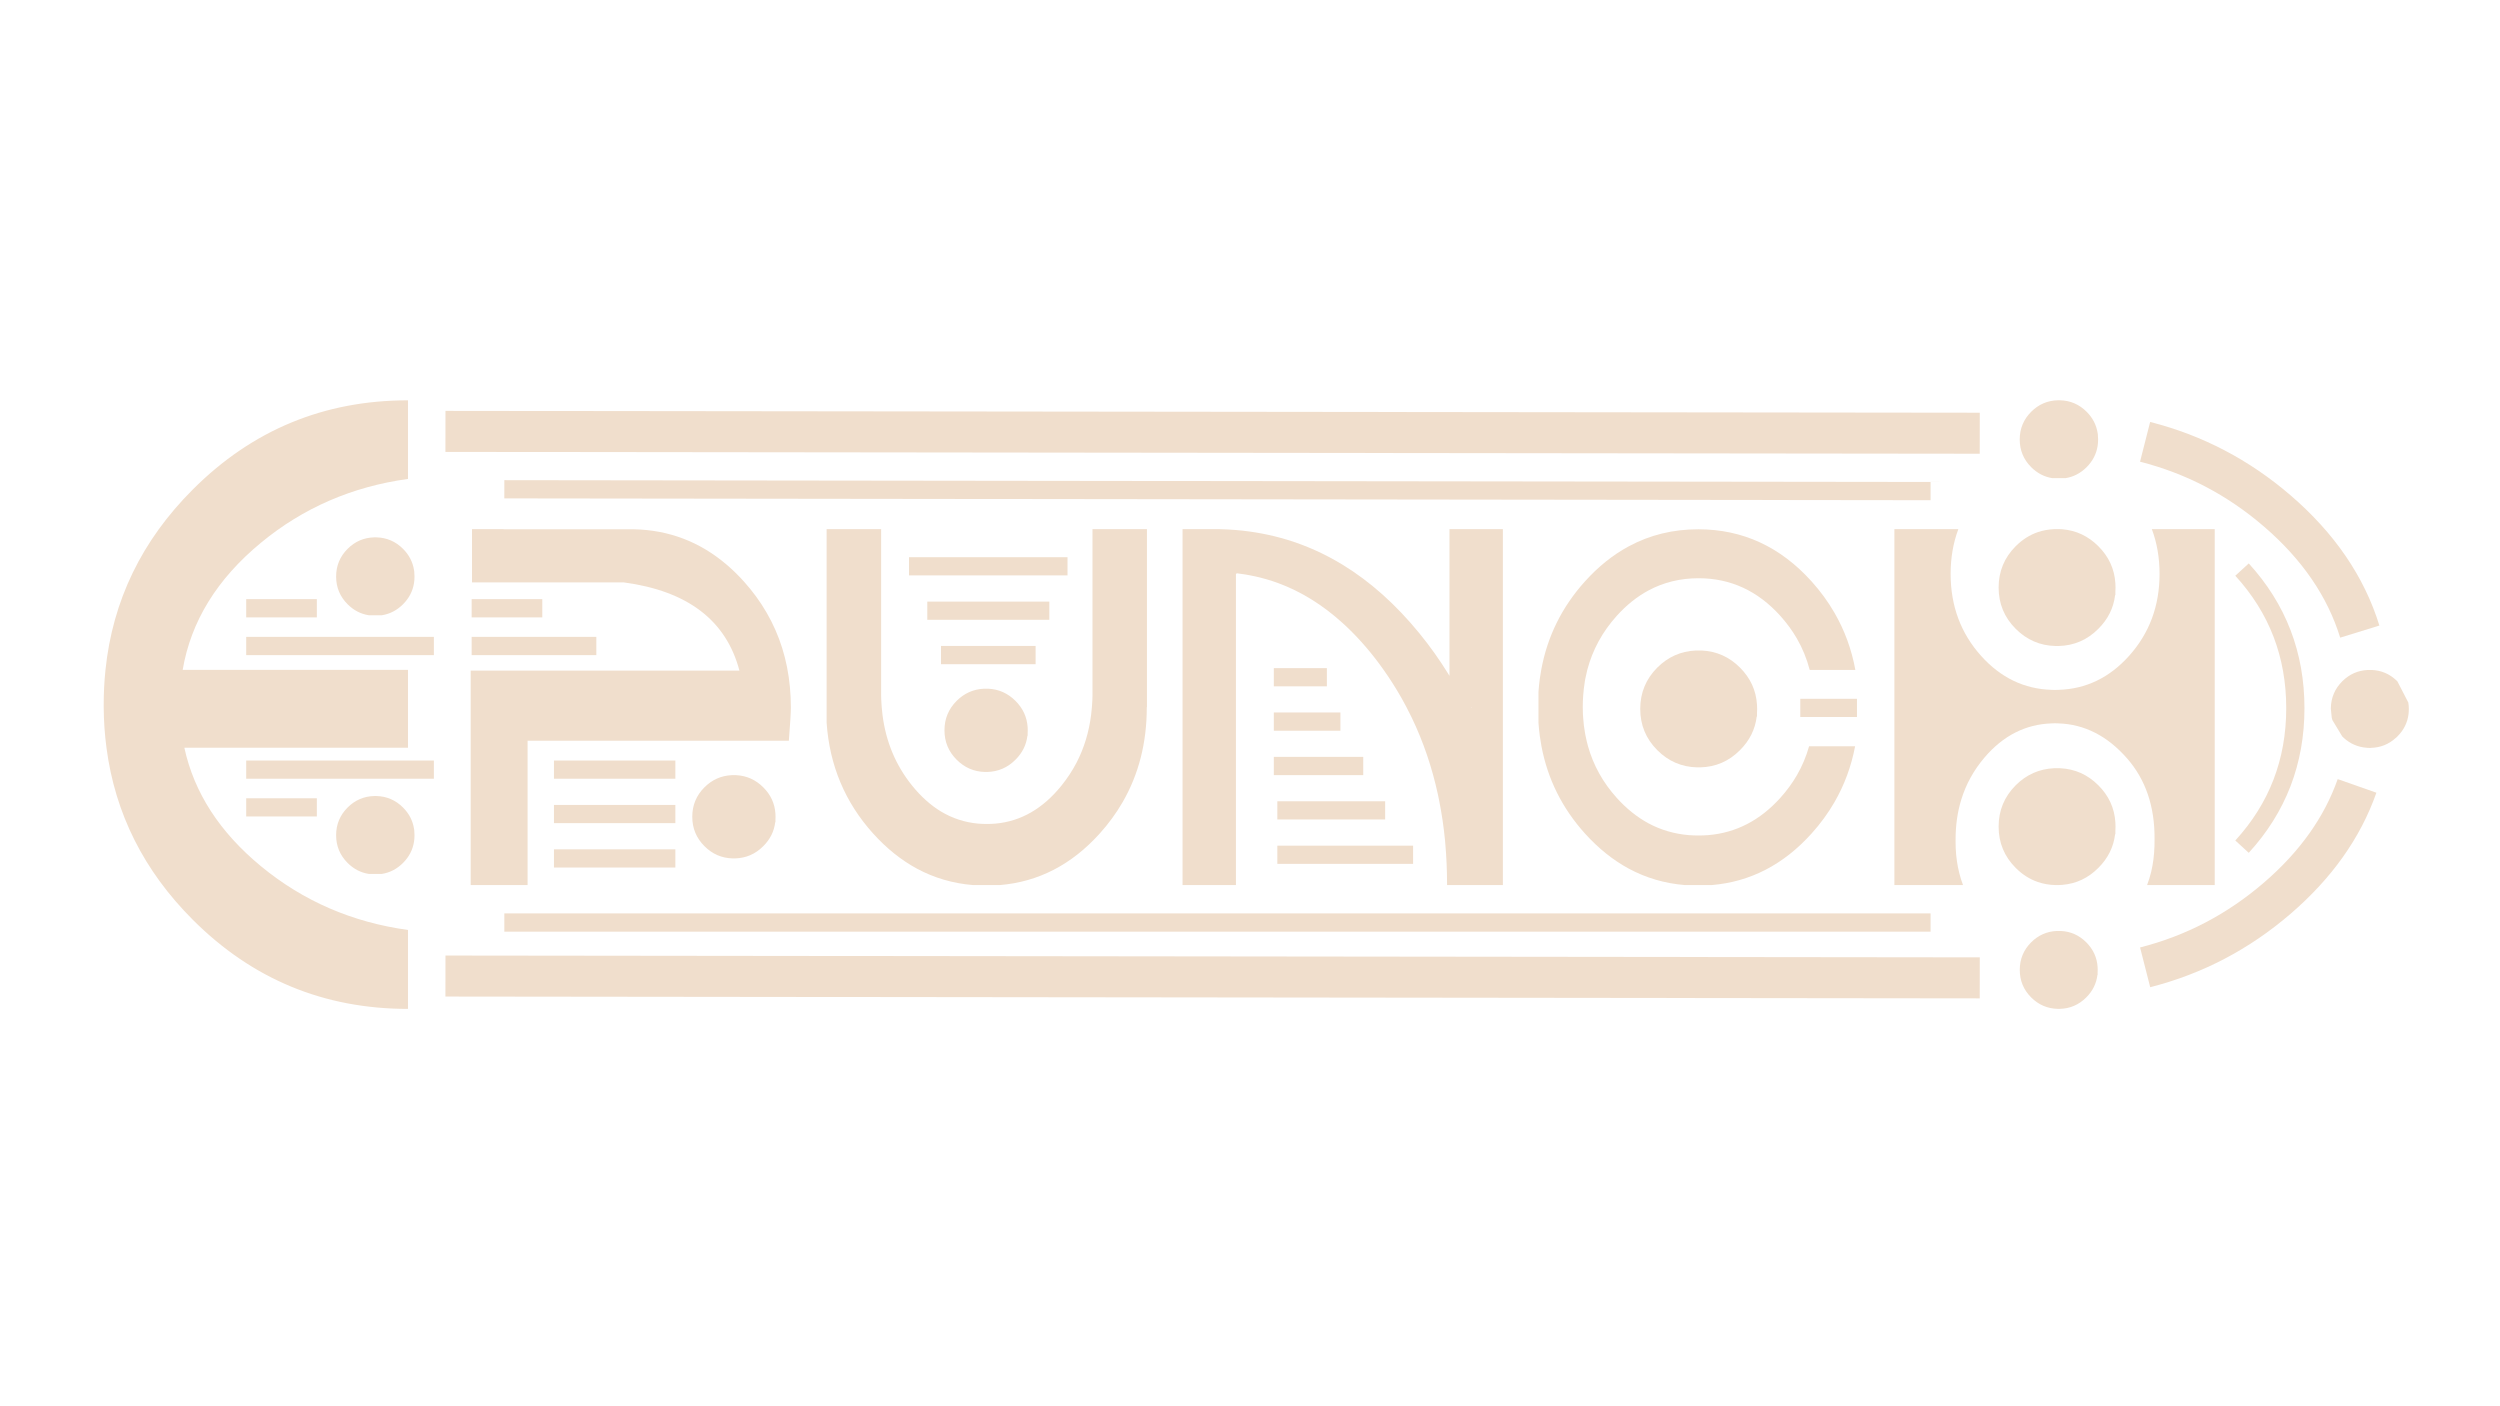 
<svg xmlns="http://www.w3.org/2000/svg" version="1.1" xmlns:xlink="http://www.w3.org/1999/xlink" preserveAspectRatio="none" x="0px" y="0px" width="1920px" height="1080px" viewBox="0 0 1920 1080">
<defs>
<g id="Symbol_7_3_Layer1_0_FILL">
<path fill="#F0DECC" stroke="none" d="
M 725.25 519.1
Q 707.8 519.95 695.3 532.45 681.95 545.8 681.95 564.75 681.95 583.65 695.3 597 708.25 610 726.4 610.45
L 728.75 610.45
Q 746.95 610 759.85 597 771.15 585.8 772.95 570.7 773.1 570.7 773.2 570.7
L 773.2 568.1
Q 773.3 566.45 773.3 564.75 773.3 563.05 773.2 561.4 772.1 544.65 759.85 532.45 747.35 519.95 730 519.1
L 725.25 519.1
M 1001.95 424.25
Q 984.5 425.1 972 437.6 958.65 450.95 958.65 469.9 958.65 488.8 972 502.15 984.95 515.15 1003.1 515.6
L 1005.45 515.6
Q 1023.65 515.15 1036.55 502.15 1047.85 490.95 1049.65 475.85 1049.8 475.85 1049.9 475.85
L 1049.9 473.25
Q 1050 471.6 1050 469.9 1050 468.2 1049.9 466.55 1048.8 449.8 1036.55 437.6 1024.05 425.1 1006.7 424.25
L 1001.95 424.25
M 303.8 554.6
Q 291.2 567.2 291.2 585 291.2 602.8 303.8 615.4 313.75 625.35 327 627.45
L 341.4 627.45
Q 354.65 625.35 364.6 615.4 374.55 605.45 376.65 592.2 377.2 588.7 377.2 585 377.2 582.1 376.9 579.35 376.75 578.55 376.65 577.8 374.55 564.55 364.6 554.6 352.4 542.4 335.3 542
L 333.1 542
Q 316 542.4 303.8 554.6
M 370.05 194.1
L 370.05 107.85
Q 231.75 107.85 134 205.65 49.95 289.65 38.15 403.6 36.2 422.25 36.2 441.7 36.2 443.1 36.2 444.45 36.35 467.3 39.25 489.05 53.4 597.2 134 677.8 231.75 775.55 370.05 775.55
L 370.05 688.95
Q 278.2 676.3 208.8 619.05 140.75 562.95 124.7 489.05
L 370.05 489.05 370.05 403.6 122.85 403.6
Q 136.4 323.75 208.8 264.05 278.2 206.75 370.05 194.1
M 335.3 258.2
L 333.1 258.2
Q 316 258.6 303.8 270.8 291.2 283.4 291.2 301.2 291.2 319 303.8 331.6 313.75 341.55 327 343.65
L 341.4 343.65
Q 354.65 341.55 364.6 331.6 374.55 321.65 376.65 308.4 377.2 304.9 377.2 301.2 377.2 298.3 376.9 295.55 376.75 294.75 376.65 294 374.55 280.75 364.6 270.8 352.4 258.6 335.3 258.2
M 1789.5 382.35
L 1782.8 382.35
Q 1758.35 383.5 1740.75 401.05 1722 419.85 1722 446.4 1722 472.95 1740.75 491.7 1758.95 509.95 1784.45 510.55
L 1787.75 510.55
Q 1813.25 509.95 1831.4 491.7 1847.25 475.95 1849.8 454.75 1849.95 454.75 1850.1 454.75
L 1850.1 451.15
Q 1850.25 448.8 1850.25 446.4 1850.25 444 1850.1 441.75 1848.6 418.2 1831.4 401.05 1813.85 383.5 1789.5 382.35
M 2565.15 443.35
Q 2565 441.35 2564.7 439.45
L 2552.7 416.2 2551.85 415.35
Q 2540.4 404.4 2524.7 403.7
L 2520.25 403.7
Q 2503.95 404.45 2492.2 416.15 2480.05 428.35 2479.7 445.45
L 2479.7 446.45 2480.7 456.1
Q 2480.85 456.75 2481.05 457.4 2481.2 458.05 2481.4 458.7
L 2492.2 476.6 2493 477.35
Q 2493.3 477.7 2493.7 478.05
L 2493.75 478.1
Q 2504.6 488 2519.1 489.05
L 2519.25 489.1
Q 2520.3 489.15 2521.35 489.2
L 2523.6 489.2 2523.75 489.15
Q 2539.5 488.7 2551 478.2
L 2551.15 478.15
Q 2551.95 477.4 2552.7 476.65 2563.25 466.15 2564.95 452 2565.05 450.8 2565.15 449.6 2565.25 448.05 2565.25 446.45 2565.25 444.85 2565.15 443.35
M 2183.4 690.05
L 2178.95 690.05
Q 2162.65 690.8 2150.9 702.5 2138.4 715.05 2138.4 732.75 2138.4 750.45 2150.9 762.95 2163.05 775.1 2180.05 775.5
L 2182.25 775.5
Q 2199.25 775.1 2211.35 762.95 2221.9 752.45 2223.6 738.3 2223.7 738.3 2223.8 738.3
L 2223.8 735.9
Q 2223.9 734.35 2223.9 732.75 2223.9 731.15 2223.8 729.65 2222.8 713.95 2211.35 702.5 2199.65 690.8 2183.4 690.05
M 2182.7 511.5
L 2176 511.5
Q 2151.55 512.65 2133.95 530.2 2115.2 549 2115.2 575.55 2115.2 602.1 2133.95 620.85 2144.834 631.764 2158.3 636.35 2167.399 639.459 2177.65 639.7
L 2180.95 639.7
Q 2183.081 639.65 2185.15 639.45 2207.967 637.575 2224.6 620.85 2240.45 605.1 2243 583.9 2243.15 583.9 2243.3 583.9
L 2243.3 580.3
Q 2243.45 577.95 2243.45 575.55 2243.45 573.15 2243.3 570.9 2241.8 547.35 2224.6 530.2 2207.05 512.65 2182.7 511.5
M 2176 249.2
Q 2166.802 249.633 2158.55 252.35 2144.929 256.952 2133.95 267.9 2115.2 286.7 2115.2 313.25 2115.2 339.8 2133.95 358.55 2152.15 376.8 2177.65 377.4
L 2180.95 377.4
Q 2206.45 376.8 2224.6 358.55 2240.45 342.8 2243 321.6 2243.15 321.6 2243.3 321.6
L 2243.3 318
Q 2243.45 315.65 2243.45 313.25 2243.45 310.85 2243.3 308.6 2241.8 285.05 2224.6 267.9 2207.843 251.143 2184.85 249.3 2183.8 249.252 2182.7 249.2
L 2176 249.2
M 2180.25 107.8
Q 2163.15 108.2 2150.95 120.4 2138.35 133 2138.35 150.8 2138.35 168.6 2150.95 181.2 2160.9 191.15 2174.15 193.25
L 2188.55 193.25
Q 2201.8 191.15 2211.75 181.2 2221.7 171.25 2223.8 158 2224.35 154.5 2224.35 150.8 2224.35 147.9 2224.05 145.15 2223.9 144.35 2223.8 143.6 2221.7 130.35 2211.75 120.4 2199.55 108.2 2182.45 107.8
L 2180.25 107.8 Z"/>
</g>

<g id="Symbol_8_2_Layer0_0_FILL">
<path fill="#F0DECC" stroke="none" d="
M 360.8 91.7
Q 349.2 73.6 333 57.4 322.667 47.067 311.55 38.6 262.882 1.478 199.35 0.15 197.312 0.163 195.25 0.15 195.025 0.15 194.8 0.15
L 40.05 0.15 40.05 0 1.6 0 1.6 58.4 186.5 58.4
Q 303.345 72.46 327.6 155.2
L 0 155.2 0 390.5 69.35 390.5 69.35 232.15 387.85 232.15
Q 390.3 204.132 390.3 195.6 390.3 195.425 390.3 195.25 390.283 184.385 389.2 173.95 389.192 173.625 389.15 173.3 384.519 128.524 360.8 91.7 Z"/>
</g>

<g id="Symbol_8_4_Layer0_0_FILL">
<path fill="#F0DECC" stroke="none" d="
M 390.5 0
L 324.1 0 324.1 182.75
Q 324.051 185.224 323.95 187.65 323.762 191.485 323.4 195.25 323.042 199.473 322.45 203.6 318.5 232.15 304.7 256.15 297 269.4 286.3 281.35 252.45 319.2 206.05 323.05 200.75 323.45 195.35 323.45
L 195.25 323.45
Q 189.776 323.448 184.45 323.05 160.25 321 139.45 309.8 120.4 299.4 104.2 281.35 74.25 247.95 68.1 203.6 67.521 199.477 67.15 195.25 67.011 193.633 66.9 192 66.8 189.9 66.65 187.9 66.643 187.771 66.6 187.65 66.52 185.236 66.45 182.75
L 66.45 0 0 0 0 212.35
Q 5.33 282.58 56.6 333.85 81.2 358.4 110.15 372.5 141.696 387.76 178.45 390.5
L 211.1 390.5
Q 281.609 385.241 333 333.85 349.2 317.65 360.8 299.6 390.3 253.7 390.3 195.6 390.3 195.425 390.3 195.25
L 390.5 195.25 390.5 0 Z"/>
</g>

<g id="Symbol_8_6_Layer0_0_FILL">
<path fill="#F0DECC" stroke="none" d="
M 390.5 0
L 325.4 0 325.4 160.95
Q 324.383 159.441 323.35 157.95 307.85 135.4 288.85 114.4 245.752 66.886 195.25 39.1 194.773 38.863 194.3 38.6 162.261 21.121 127.25 11.55 97.264 3.385 65.1 0.95 55.179 0.222 45.05 0
L 0 0 0 390.5 65.1 390.5 65.1 49.35
Q 65.612 48.88 66.1 48.4 77.224 49.577 88 51.7 102.674 54.587 116.75 59.25 158.701 73.217 195.25 103.1 218.4 121.95 239.4 147.25 251.2 161.6 261.35 176.7 267.468 185.816 272.95 195.25 276.459 201.236 279.7 207.35 300.6 246.65 311.3 291.1 312.12 294.506 312.85 297.95 317.589 319.229 320 341.7 320.201 343.609 320.35 345.5 322.404 366.555 322.45 388.55 322.45 388.9 322.45 389.1 322.45 389.256 322.45 390.5
L 390.5 390.5 390.5 0
M 352.05 196.1
Q 351.803 195.686 351.55 195.25
L 352.05 195.25 352.05 196.1 Z"/>
</g>

<g id="Symbol_8_8_Layer0_0_FILL">
<path fill="#F0DECC" stroke="none" d="
M 360.8 91.7
Q 349.2 73.6 333 57.4 275.909 0.309 195.25 0.15 195.025 0.15 194.8 0.15 148.6 0.15 110.15 18.8 81.2 32.8 56.6 57.4 14.489 99.511 3.35 154.45 2.367 159.3 1.6 164.25 0.567 171.336 0 178.6
L 0 212.35
Q 0.554 219.665 1.6 226.75 2.458 232.544 3.65 238.2 15.007 292.257 56.6 333.85 81.2 358.4 110.15 372.5 141.696 387.76 178.45 390.5
L 211.1 390.5
Q 281.609 385.241 333 333.85 349.2 317.65 360.8 299.6 379.033 271.231 386 238.2
L 329.9 238.2
Q 324.641 255.045 315 270.05 306.6 283.05 294.9 294.75 257.75 331.9 206.9 335.7 201.15 336.1 195.25 336.1 195.2 336.1 195.15 336.1 189.1 336.1 183.3 335.7 156.75 333.7 134 322.7 113.1 312.5 95.35 294.75 70.252 269.652 60.4 238.2 58.669 232.577 57.4 226.75 57.215 225.952 57.05 225.15 56.85 224.4 56.75 223.65 55.1 215.55 54.5 207.1 54.35 205.05 54.2 203.05 54 199.2 54 195.25 54 195.1 54 194.95 54 188.75 54.5 182.75 55.1 174.8 56.5 167.25 56.65 166.5 56.75 165.8 56.905 165.023 57.05 164.25 58.128 159.277 59.5 154.45 69.166 121.384 95.35 95.2 113.1 77.45 134 67.3 161.8 53.85 195.15 53.85 195.2 53.85 195.25 53.85 195.35 53.85 195.45 53.85 253.65 53.95 294.9 95.2 306.6 106.95 315 119.95 325.384 136.158 330.65 154.45
L 386.3 154.45
Q 379.429 120.623 360.8 91.7 Z"/>
</g>

<g id="Symbol_8_11_Layer0_0_FILL">
<path fill="#F0DECC" stroke="none" d="
M 390.5 390.5
L 390.5 0 313.85 0
Q 323.25 22.605 323.25 49.1 323.25 101.85 285.95 139.15 250.25 174.9 200.25 176.3 198.15 176.4 195.9 176.4 195.6 176.4 195.2 176.4 195.1 176.4 194.95 176.4
L 194.85 176.4
Q 193.1 176.4 191.5 176.3 141.55 174.9 105.8 139.15 68.55 101.85 68.55 49.1 68.55 22.605 77.95 0
L 0 0 0 390.5 83.65 390.5
Q 81.024 384.185 79.15 377.55 75.446 364.443 74.75 350.05 74.6 346.796 74.6 343.45 74.6 343.072 74.6 342.7
L 74.6 341.1
Q 74.6 340.712 74.6 340.3 74.6 317.2 81.4 297.1 90.15 271.25 110.05 250.35 144.05 214.55 191.7 213.1 193.35 213 195 213 195.15 213 195.25 213 195.55 213 195.8 213 196.3 213 196.8 213 198.45 213 200.05 213.1 247.55 214.55 283.45 251.3 317.691 286.353 317.15 340.3 317.217 344.277 317.05 348.3
L 317 348.35
Q 316.515 362.725 313.05 375.9 311.039 383.402 308.05 390.5
L 390.5 390.5 Z"/>
</g>

<path id="Symbol_7_3_Layer1_0_1_STROKES" stroke="#F0DECC" stroke-width="45" stroke-linejoin="round" stroke-linecap="butt" fill="none" d="
M 2275.9 153.4
Q 2356.75 173.95 2420.9 229.2 2488.55 287.4 2511.45 361.6
M 2508.45 530.9
Q 2484.3 599.55 2420.9 654.1 2356.75 709.35 2275.95 729.95
M 2094.5 143.95
L 411.15 141.95
M 2094.5 741.5
L 411.15 739.5"/>

<path id="Symbol_7_3_Layer1_0_2_STROKES" stroke="#F0DECC" stroke-width="20" stroke-linejoin="round" stroke-linecap="butt" fill="none" d="
M 2382.25 293.55
Q 2440.75 357.529 2440.75 445.6 2440.75 533.624 2382.25 597.55
M 1320 509.05
L 1418.1 509.05
M 1320 460.35
L 1393.05 460.35
M 1320 411.65
L 1378.2 411.65
M 1323.85 557.75
L 1442.15 557.75
M 1323.85 606.45
L 1472.8 606.45
M 1897.6 445.3
L 1959.8 445.3
M 939.8 338.65
L 1073.7 338.65
M 954.85 387.35
L 1058.65 387.35
M 919.75 289.95
L 1093.65 289.95
M 439.9 377.4
L 576.7 377.4
M 439.9 336
L 517.4 336
M 192.55 336
L 270.05 336
M 192.55 554.45
L 270.05 554.45
M 192.55 513.05
L 398.45 513.05
M 192.55 377.4
L 398.45 377.4
M 530.2 513.05
L 663.4 513.05
M 530.2 561.75
L 663.4 561.75
M 530.2 610.45
L 663.4 610.45
M 2040.55 680.8
L 475.75 680.8
M 2040.55 207.45
L 475.75 205.45"/>
</defs>

<g transform="matrix( 0.7, 0, 0, 0.7, 54.3,231.95) ">
<g transform="matrix( 1, 0, 0, 1, 0,0) ">
<use xlink:href="#Symbol_7_3_Layer1_0_FILL"/>

<use xlink:href="#Symbol_7_3_Layer1_0_1_STROKES"/>

<use xlink:href="#Symbol_7_3_Layer1_0_2_STROKES"/>
</g>

<g transform="matrix( 0.9, 0, 0, 1, 438.85,249.2) ">
<g transform="matrix( 1, 0, 0, 1, 0,0) ">
<use xlink:href="#Symbol_8_2_Layer0_0_FILL"/>
</g>
</g>

<g transform="matrix( 0.9, 0, 0, 1, 829.35,249.2) ">
<g transform="matrix( 1, 0, 0, 1, 0,0) ">
<use xlink:href="#Symbol_8_4_Layer0_0_FILL"/>
</g>
</g>

<g transform="matrix( 0.9, 0, 0, 1, 1219.85,249.2) ">
<g transform="matrix( 1, 0, 0, 1, 0,0) ">
<use xlink:href="#Symbol_8_6_Layer0_0_FILL"/>
</g>
</g>

<g transform="matrix( 0.9, 0, 0, 1, 1610.35,249.2) ">
<g transform="matrix( 1, 0, 0, 1, 0,0) ">
<use xlink:href="#Symbol_8_8_Layer0_0_FILL"/>
</g>
</g>

<g transform="matrix( 0.9, 0, 0, 1, 2000.85,249.2) ">
<g transform="matrix( 1, 0, 0, 1, 0,0) ">
<use xlink:href="#Symbol_8_11_Layer0_0_FILL"/>
</g>
</g>
</g>
</svg>
